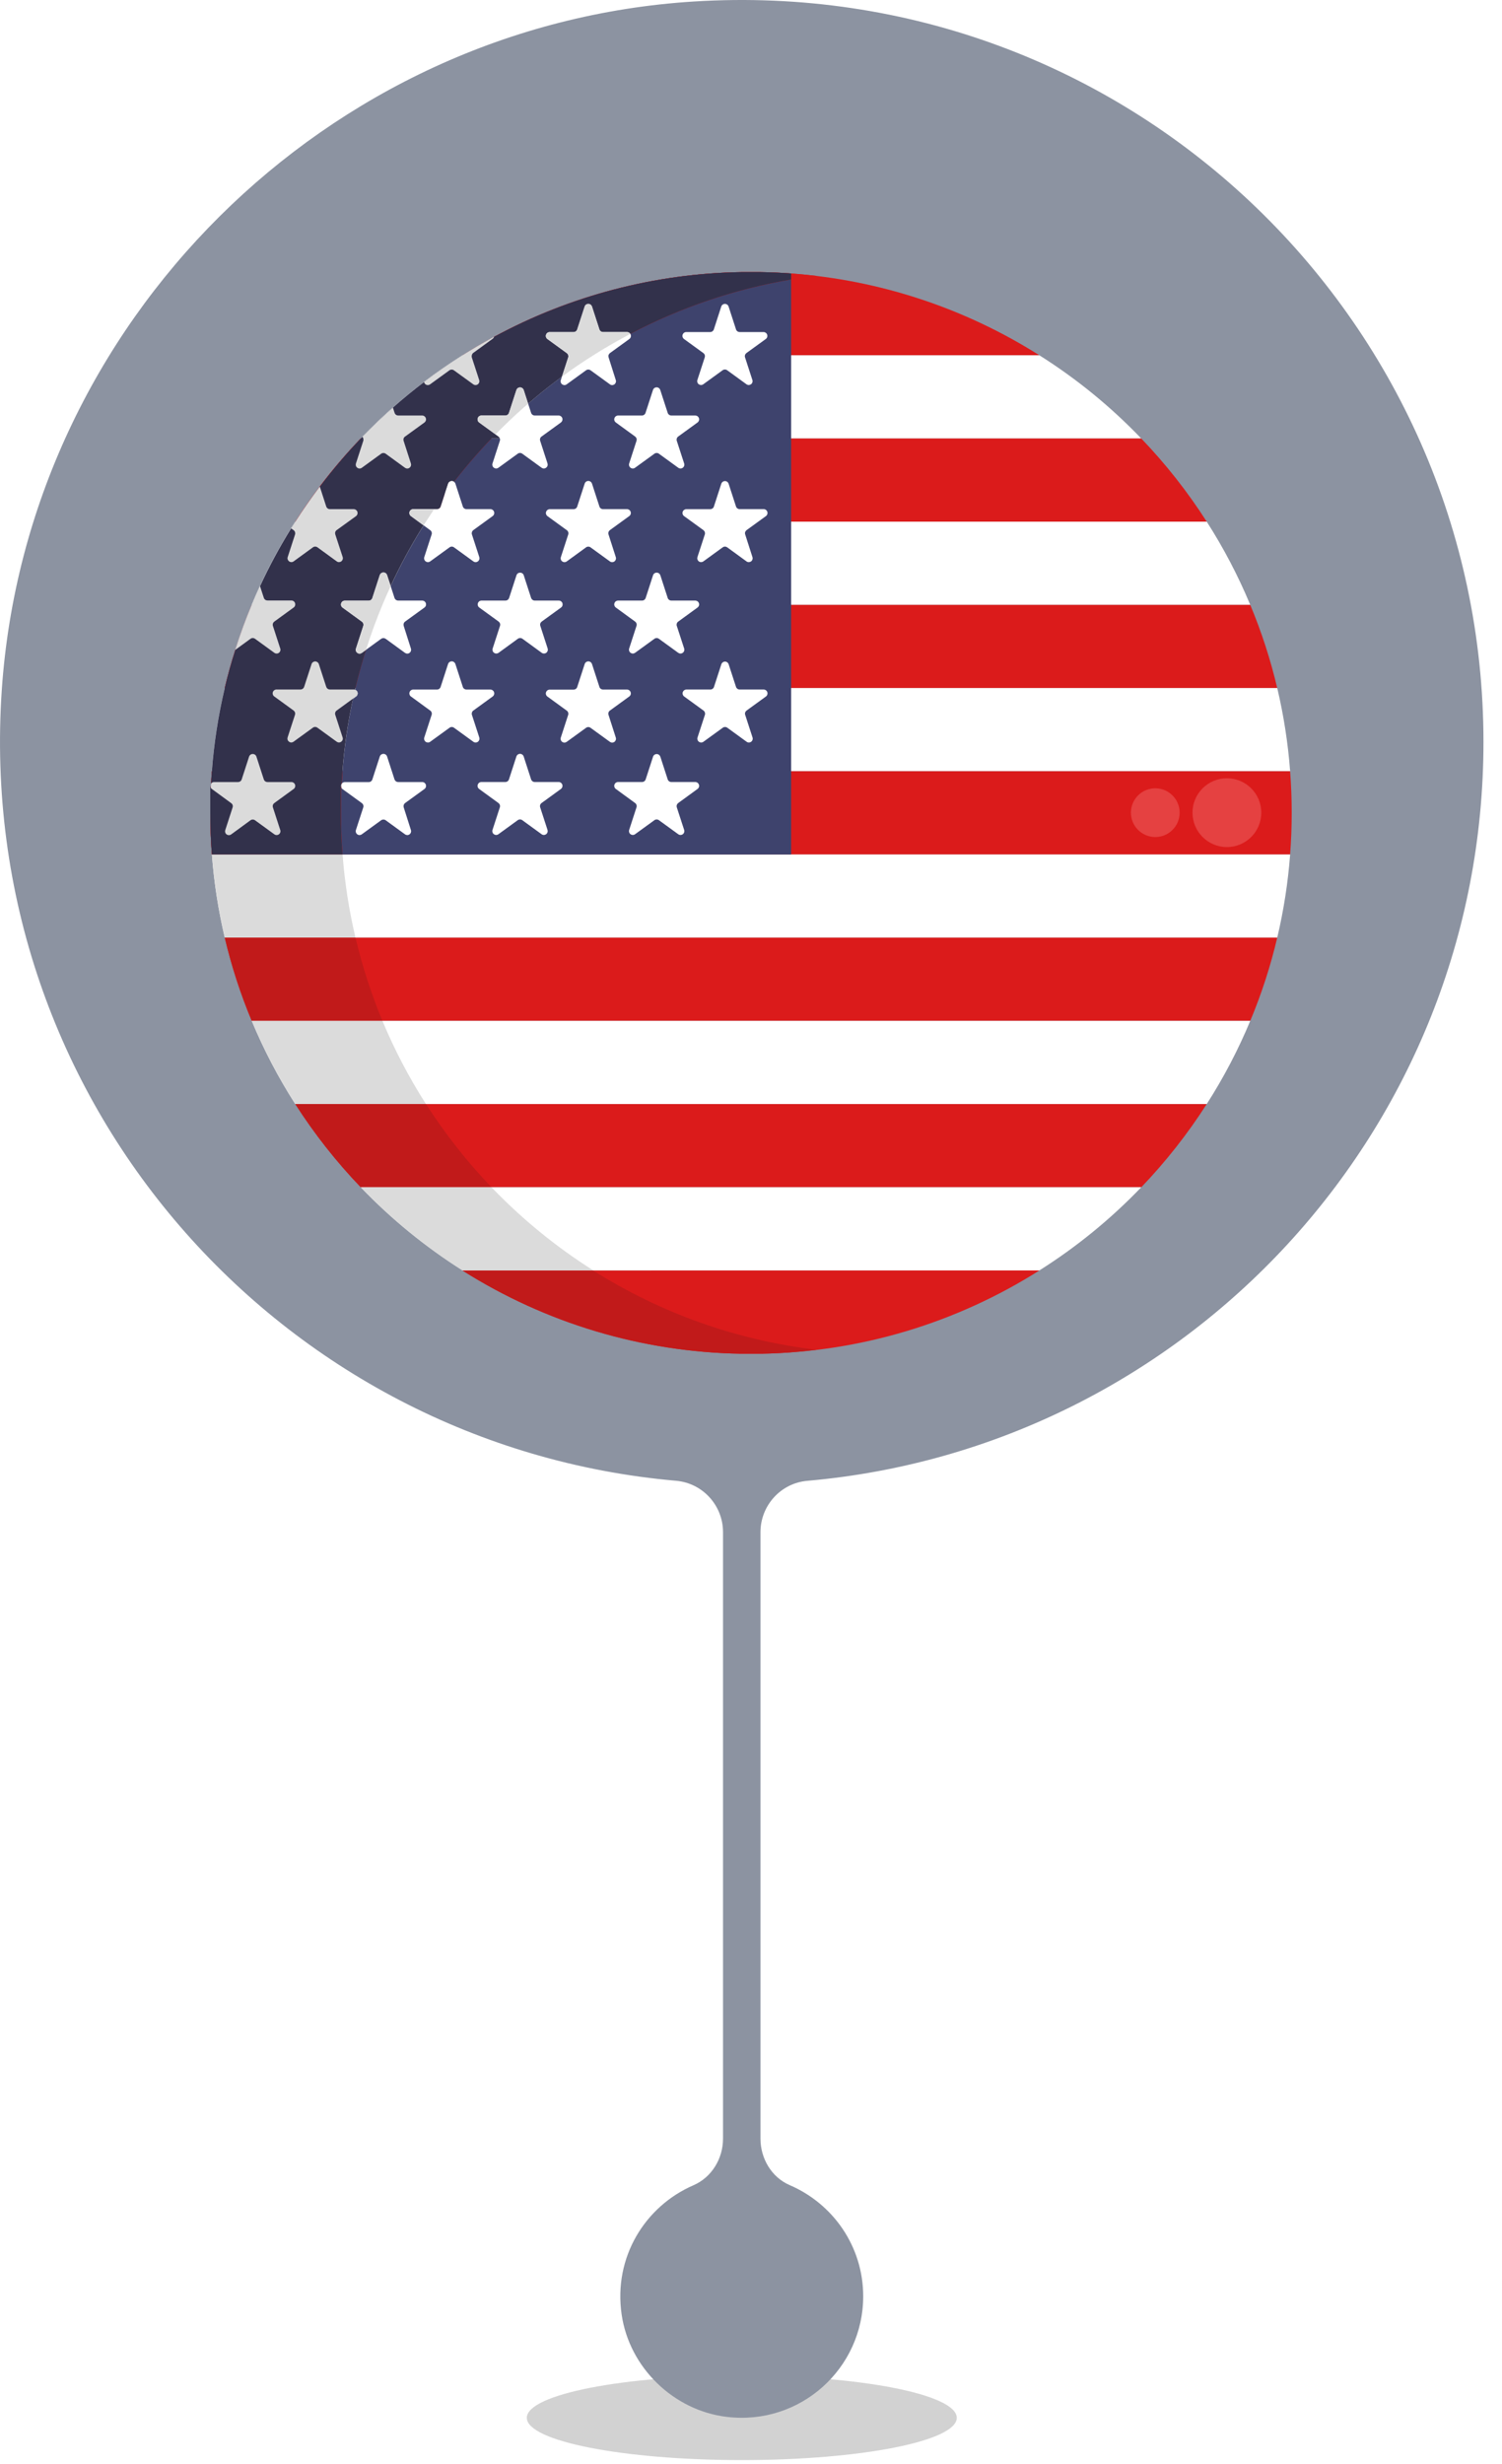 <svg width="50" height="82" viewBox="0 0 50 82" fill="none" xmlns="http://www.w3.org/2000/svg">
<path opacity="0.2" d="M31.85 80.463C31.85 81.24 28.645 81.87 24.693 81.87C20.74 81.87 17.537 81.239 17.537 80.463C17.537 79.685 20.741 79.055 24.693 79.055C28.645 79.055 31.85 79.685 31.85 80.463Z" fill="#212121"/>
<path d="M26.87 49.281C39.486 48.177 49.383 37.594 49.383 24.692C49.383 10.527 37.456 -0.851 23.098 0.05C10.869 0.817 0.898 10.727 0.06 22.952C-0.877 36.628 9.332 48.124 22.507 49.279C23.393 49.357 24.069 50.102 24.069 50.991V71.17C24.069 71.836 23.694 72.46 23.082 72.725C21.48 73.419 20.414 75.113 20.694 77.028C20.951 78.793 22.424 80.221 24.195 80.432C26.65 80.725 28.735 78.815 28.735 76.42C28.735 74.757 27.727 73.338 26.291 72.721C25.683 72.46 25.315 71.832 25.315 71.17V50.993C25.315 50.106 25.988 49.358 26.87 49.281Z" fill="#8C93A1"/>
<g filter="url(#filter0_d_307_101649)">
<path d="M34.6 9.769H15.399C15.742 9.552 16.092 9.347 16.45 9.154C18.983 7.783 21.81 7.044 24.69 7H25.31C25.655 7.005 25.996 7.021 26.336 7.046C29.273 7.259 32.112 8.195 34.6 9.769Z" fill="#DB1B1B"/>
<path d="M37.991 12.538H12.009C12.026 12.519 12.043 12.502 12.061 12.484C12.389 12.146 12.728 11.822 13.077 11.511C13.413 11.214 13.76 10.93 14.118 10.657C14.532 10.343 14.962 10.046 15.399 9.769H34.6C35.839 10.55 36.978 11.48 37.991 12.538Z" fill="white"/>
<path d="M40.171 15.306H9.829C10.085 14.905 10.357 14.514 10.644 14.137C11.068 13.578 11.524 13.044 12.009 12.537H37.991C38.806 13.387 39.536 14.314 40.171 15.306Z" fill="#DB1B1B"/>
<path d="M41.62 18.075H8.38C8.467 17.864 8.558 17.657 8.654 17.45C8.96 16.789 9.306 16.146 9.69 15.526C9.736 15.456 9.782 15.38 9.831 15.306H40.171C40.734 16.185 41.219 17.111 41.62 18.075Z" fill="white"/>
<path d="M42.518 20.843H7.482C7.583 20.414 7.7 19.992 7.834 19.578C7.995 19.066 8.177 18.565 8.382 18.076H41.62C41.995 18.972 42.295 19.898 42.518 20.843Z" fill="#DB1B1B"/>
<path d="M42.947 23.612H7.053C7.123 22.679 7.267 21.753 7.482 20.843H42.518C42.733 21.753 42.877 22.679 42.947 23.612Z" fill="white"/>
<path d="M43 24.996C43 25.462 42.982 25.923 42.947 26.381H7.053C7.018 25.923 7 25.462 7 24.996V24.099C7 24.123 7.007 24.146 7.019 24.166C7.019 24.117 7.023 24.069 7.026 24.021C7.033 23.884 7.042 23.748 7.053 23.612H42.947C42.982 24.069 43 24.53 43 24.996Z" fill="#DB1B1B"/>
<path d="M42.947 26.381C42.877 27.314 42.733 28.239 42.518 29.15H7.482C7.267 28.239 7.123 27.314 7.053 26.381H42.947Z" fill="white"/>
<path d="M42.518 29.15C42.295 30.096 41.995 31.022 41.62 31.918H8.38C8.005 31.022 7.705 30.096 7.482 29.15H42.518Z" fill="#DB1B1B"/>
<path d="M41.62 31.918C41.219 32.882 40.734 33.808 40.171 34.687H9.829C9.266 33.808 8.781 32.882 8.38 31.918H41.62Z" fill="white"/>
<path d="M40.171 34.687C39.536 35.679 38.806 36.606 37.992 37.456H12.009C11.194 36.606 10.464 35.679 9.829 34.687H40.171Z" fill="#DB1B1B"/>
<path d="M37.991 37.456C36.977 38.512 35.839 39.442 34.6 40.224H15.399C14.161 39.442 13.023 38.512 12.009 37.456H37.991Z" fill="white"/>
<path d="M34.6 40.225C31.83 41.979 28.63 42.938 25.352 42.996H24.648C21.369 42.939 18.169 41.981 15.397 40.228L34.6 40.225Z" fill="#DB1B1B"/>
<path d="M26.336 7.046V26.382H7.053C7.018 25.924 7 25.462 7 24.997V24.1C7 24.123 7.007 24.146 7.019 24.166C7.019 24.118 7.023 24.069 7.026 24.021C7.033 23.884 7.042 23.748 7.053 23.612C7.123 22.679 7.267 21.753 7.482 20.843C7.583 20.414 7.7 19.992 7.834 19.578C7.995 19.066 8.178 18.565 8.382 18.076C8.47 17.865 8.561 17.658 8.657 17.451C8.963 16.789 9.309 16.147 9.693 15.527C9.739 15.457 9.785 15.38 9.834 15.307C10.09 14.907 10.362 14.516 10.649 14.138C11.071 13.579 11.525 13.044 12.009 12.538C12.026 12.52 12.043 12.502 12.061 12.484C12.389 12.146 12.728 11.822 13.077 11.511C13.413 11.214 13.76 10.93 14.118 10.657C14.532 10.343 14.962 10.046 15.399 9.769C15.742 9.552 16.092 9.347 16.45 9.154C18.983 7.783 21.81 7.044 24.69 7H25.31C25.655 7.005 25.996 7.021 26.336 7.046Z" fill="#3E436D"/>
<path d="M24.255 8.149L24.501 8.907C24.509 8.932 24.525 8.955 24.547 8.971C24.569 8.987 24.595 8.995 24.622 8.995H25.422C25.448 8.996 25.474 9.006 25.495 9.022C25.516 9.038 25.532 9.061 25.539 9.086C25.547 9.111 25.547 9.139 25.538 9.164C25.53 9.189 25.514 9.211 25.492 9.227L24.847 9.695C24.826 9.711 24.81 9.733 24.802 9.758C24.793 9.783 24.793 9.81 24.801 9.836L25.047 10.594C25.055 10.619 25.054 10.646 25.045 10.671C25.037 10.697 25.02 10.719 24.999 10.734C24.977 10.749 24.951 10.758 24.924 10.758C24.898 10.758 24.872 10.75 24.85 10.734L24.206 10.266C24.184 10.25 24.158 10.242 24.131 10.242C24.104 10.242 24.078 10.25 24.056 10.266L23.411 10.734C23.389 10.75 23.363 10.758 23.337 10.758C23.31 10.758 23.284 10.749 23.262 10.734C23.241 10.719 23.224 10.697 23.216 10.671C23.207 10.646 23.206 10.619 23.214 10.594L23.461 9.836C23.468 9.81 23.468 9.783 23.46 9.758C23.452 9.733 23.436 9.711 23.414 9.695L22.77 9.227C22.748 9.211 22.732 9.188 22.723 9.163C22.715 9.137 22.715 9.109 22.723 9.084C22.732 9.058 22.748 9.036 22.77 9.02C22.792 9.004 22.818 8.995 22.845 8.995H23.642C23.669 8.995 23.695 8.987 23.717 8.971C23.738 8.955 23.755 8.932 23.763 8.907L24.009 8.149C24.017 8.123 24.033 8.1 24.055 8.083C24.078 8.067 24.104 8.058 24.132 8.058C24.16 8.058 24.186 8.067 24.209 8.083C24.231 8.1 24.247 8.123 24.255 8.149Z" fill="white"/>
<path d="M15.706 9.769C15.7 9.792 15.7 9.816 15.706 9.839L15.953 10.596C15.96 10.621 15.96 10.648 15.951 10.674C15.943 10.699 15.926 10.721 15.905 10.736C15.883 10.752 15.857 10.76 15.83 10.76C15.804 10.76 15.778 10.752 15.756 10.736L15.111 10.269C15.089 10.253 15.063 10.245 15.036 10.245C15.009 10.245 14.983 10.253 14.961 10.269L14.317 10.736C14.299 10.749 14.279 10.757 14.257 10.76C14.236 10.763 14.214 10.76 14.194 10.752C14.173 10.744 14.156 10.731 14.142 10.714C14.128 10.697 14.119 10.677 14.116 10.655C14.529 10.342 14.959 10.044 15.397 9.767C15.739 9.551 16.09 9.346 16.447 9.152C16.439 9.181 16.422 9.205 16.397 9.222L15.752 9.691C15.728 9.71 15.712 9.738 15.706 9.769Z" fill="white"/>
<path d="M24.255 14.043L24.501 14.801C24.509 14.826 24.525 14.849 24.547 14.864C24.569 14.88 24.595 14.889 24.622 14.889H25.422C25.449 14.889 25.475 14.897 25.497 14.913C25.519 14.929 25.535 14.951 25.543 14.977C25.552 15.002 25.552 15.03 25.543 15.056C25.535 15.082 25.519 15.104 25.497 15.12L24.852 15.588C24.831 15.604 24.815 15.626 24.806 15.651C24.798 15.676 24.798 15.703 24.806 15.729L25.049 16.488C25.057 16.514 25.056 16.541 25.047 16.566C25.039 16.591 25.023 16.613 25.001 16.629C24.979 16.644 24.953 16.652 24.927 16.652C24.9 16.652 24.874 16.644 24.852 16.629L24.208 16.16C24.186 16.145 24.16 16.136 24.133 16.136C24.106 16.136 24.08 16.145 24.058 16.16L23.413 16.629C23.391 16.644 23.365 16.652 23.339 16.652C23.312 16.652 23.286 16.644 23.265 16.629C23.243 16.613 23.227 16.591 23.218 16.566C23.209 16.541 23.209 16.514 23.216 16.488L23.463 15.73C23.471 15.705 23.47 15.678 23.462 15.652C23.454 15.627 23.438 15.605 23.417 15.589L22.772 15.121C22.75 15.105 22.734 15.083 22.726 15.057C22.717 15.032 22.717 15.004 22.726 14.978C22.734 14.953 22.75 14.93 22.772 14.914C22.794 14.899 22.82 14.89 22.847 14.89H23.644C23.671 14.89 23.697 14.881 23.719 14.866C23.741 14.85 23.757 14.828 23.765 14.802L24.011 14.044C24.02 14.018 24.036 13.996 24.058 13.98C24.079 13.964 24.105 13.955 24.133 13.955C24.16 13.955 24.186 13.963 24.208 13.979C24.23 13.995 24.246 14.017 24.255 14.043Z" fill="white"/>
<path d="M19.708 14.043L19.954 14.801C19.962 14.827 19.978 14.849 20 14.865C20.022 14.881 20.048 14.889 20.075 14.889H20.872C20.899 14.889 20.925 14.898 20.947 14.913C20.969 14.929 20.985 14.952 20.993 14.977C21.002 15.003 21.002 15.031 20.994 15.056C20.985 15.082 20.969 15.104 20.947 15.12L20.302 15.588C20.281 15.604 20.265 15.626 20.257 15.651C20.248 15.677 20.248 15.704 20.256 15.729L20.5 16.488C20.508 16.514 20.508 16.541 20.499 16.567C20.49 16.592 20.474 16.614 20.453 16.629C20.431 16.645 20.405 16.653 20.378 16.653C20.351 16.653 20.325 16.645 20.304 16.629L19.659 16.161C19.637 16.145 19.611 16.137 19.584 16.137C19.557 16.137 19.53 16.145 19.509 16.161L18.866 16.629C18.844 16.645 18.818 16.653 18.792 16.653C18.765 16.653 18.739 16.645 18.717 16.629C18.695 16.614 18.679 16.592 18.671 16.567C18.662 16.541 18.662 16.514 18.67 16.488L18.916 15.731C18.924 15.705 18.924 15.678 18.915 15.653C18.907 15.628 18.891 15.606 18.869 15.59L18.225 15.122C18.203 15.106 18.187 15.083 18.178 15.058C18.17 15.032 18.17 15.004 18.178 14.979C18.187 14.953 18.203 14.931 18.225 14.915C18.247 14.899 18.273 14.89 18.3 14.89H19.094C19.121 14.89 19.147 14.882 19.169 14.866C19.191 14.85 19.207 14.828 19.215 14.802L19.462 14.044C19.469 14.018 19.485 13.994 19.507 13.977C19.529 13.96 19.556 13.951 19.584 13.951C19.612 13.951 19.639 13.96 19.661 13.976C19.683 13.993 19.7 14.016 19.708 14.043Z" fill="white"/>
<path d="M11.852 15.121L11.596 15.306L11.207 15.587C11.185 15.603 11.169 15.625 11.161 15.65C11.153 15.675 11.153 15.702 11.16 15.728L11.409 16.488C11.416 16.514 11.415 16.541 11.406 16.566C11.397 16.591 11.381 16.613 11.36 16.628C11.338 16.643 11.312 16.652 11.286 16.652C11.259 16.652 11.233 16.644 11.212 16.629L10.568 16.16C10.546 16.144 10.519 16.136 10.492 16.136C10.465 16.136 10.439 16.144 10.417 16.16L9.772 16.629C9.751 16.644 9.725 16.652 9.698 16.652C9.672 16.652 9.646 16.643 9.625 16.628C9.603 16.613 9.587 16.591 9.578 16.566C9.569 16.541 9.568 16.514 9.576 16.488L9.822 15.731C9.83 15.706 9.829 15.679 9.821 15.654C9.813 15.629 9.797 15.607 9.776 15.591L9.69 15.528C9.736 15.458 9.782 15.382 9.831 15.308C10.087 14.908 10.36 14.517 10.646 14.139L10.86 14.801C10.868 14.827 10.885 14.849 10.907 14.865C10.928 14.881 10.955 14.89 10.982 14.89H11.781C11.808 14.891 11.833 14.901 11.854 14.917C11.874 14.933 11.89 14.955 11.897 14.981C11.905 15.006 11.905 15.033 11.897 15.058C11.888 15.083 11.873 15.105 11.852 15.121Z" fill="white"/>
<path d="M24.255 20.047L24.501 20.805C24.509 20.83 24.526 20.852 24.547 20.868C24.569 20.884 24.596 20.892 24.622 20.892H25.422C25.449 20.892 25.475 20.901 25.497 20.917C25.519 20.933 25.535 20.955 25.543 20.981C25.552 21.006 25.552 21.034 25.543 21.06C25.535 21.085 25.519 21.108 25.497 21.124L24.852 21.592C24.831 21.608 24.815 21.63 24.806 21.655C24.798 21.68 24.798 21.707 24.806 21.733L25.052 22.491C25.06 22.516 25.059 22.543 25.05 22.569C25.042 22.594 25.025 22.616 25.004 22.631C24.982 22.647 24.956 22.655 24.929 22.655C24.903 22.655 24.877 22.647 24.855 22.631L24.211 22.163C24.189 22.147 24.163 22.139 24.136 22.139C24.109 22.139 24.082 22.147 24.061 22.163L23.416 22.631C23.394 22.647 23.368 22.655 23.341 22.655C23.315 22.655 23.289 22.647 23.267 22.631C23.246 22.616 23.229 22.594 23.221 22.569C23.212 22.543 23.211 22.516 23.219 22.491L23.466 21.733C23.474 21.707 23.473 21.68 23.465 21.655C23.456 21.63 23.441 21.608 23.419 21.592L22.775 21.124C22.753 21.108 22.737 21.085 22.728 21.06C22.72 21.034 22.72 21.006 22.728 20.981C22.737 20.955 22.753 20.933 22.775 20.917C22.797 20.901 22.823 20.892 22.85 20.892H23.646C23.673 20.892 23.7 20.884 23.721 20.868C23.743 20.852 23.76 20.83 23.768 20.805L24.014 20.047C24.023 20.022 24.04 20.001 24.061 19.985C24.083 19.971 24.108 19.962 24.134 19.962C24.161 19.962 24.186 19.971 24.208 19.985C24.229 20.001 24.246 20.022 24.255 20.047Z" fill="white"/>
<path d="M19.708 20.047L19.954 20.805C19.962 20.831 19.978 20.853 20 20.869C20.022 20.884 20.048 20.893 20.075 20.893H20.872C20.899 20.893 20.925 20.902 20.947 20.918C20.969 20.933 20.985 20.956 20.993 20.981C21.002 21.007 21.002 21.035 20.994 21.06C20.985 21.086 20.969 21.108 20.947 21.124L20.302 21.593C20.281 21.608 20.265 21.63 20.257 21.655C20.248 21.681 20.248 21.708 20.256 21.733L20.5 22.493C20.508 22.519 20.508 22.546 20.499 22.571C20.49 22.597 20.474 22.619 20.453 22.634C20.431 22.65 20.405 22.658 20.378 22.658C20.351 22.658 20.325 22.649 20.304 22.634L19.659 22.166C19.637 22.15 19.611 22.141 19.584 22.141C19.557 22.141 19.53 22.15 19.509 22.166L18.864 22.634C18.842 22.649 18.816 22.658 18.79 22.658C18.763 22.658 18.737 22.65 18.715 22.634C18.693 22.619 18.677 22.597 18.669 22.571C18.66 22.546 18.66 22.519 18.668 22.493L18.914 21.735C18.922 21.71 18.921 21.683 18.913 21.658C18.905 21.632 18.889 21.61 18.867 21.595L18.223 21.126C18.201 21.11 18.185 21.088 18.176 21.062C18.168 21.037 18.168 21.009 18.176 20.983C18.185 20.958 18.201 20.935 18.223 20.92C18.244 20.904 18.271 20.895 18.298 20.895H19.094C19.121 20.895 19.147 20.887 19.169 20.871C19.191 20.855 19.207 20.833 19.215 20.807L19.462 20.049C19.469 20.022 19.485 19.999 19.507 19.982C19.529 19.965 19.556 19.956 19.584 19.955C19.611 19.955 19.639 19.964 19.661 19.98C19.683 19.997 19.7 20.02 19.708 20.047Z" fill="white"/>
<path d="M15.161 20.047L15.407 20.805C15.415 20.831 15.431 20.853 15.453 20.869C15.475 20.884 15.501 20.893 15.528 20.893H16.325C16.352 20.893 16.378 20.902 16.4 20.918C16.422 20.933 16.438 20.956 16.446 20.981C16.455 21.007 16.455 21.035 16.446 21.06C16.438 21.086 16.422 21.108 16.4 21.124L15.755 21.593C15.734 21.608 15.718 21.63 15.71 21.656C15.702 21.681 15.701 21.708 15.709 21.733L15.956 22.491C15.963 22.517 15.963 22.544 15.954 22.569C15.945 22.594 15.929 22.616 15.907 22.632C15.886 22.647 15.86 22.655 15.833 22.655C15.806 22.656 15.78 22.647 15.759 22.632L15.114 22.164C15.092 22.148 15.066 22.139 15.039 22.139C15.012 22.139 14.986 22.148 14.964 22.164L14.319 22.632C14.298 22.647 14.272 22.656 14.245 22.655C14.219 22.655 14.193 22.647 14.171 22.632C14.149 22.616 14.133 22.594 14.124 22.569C14.116 22.544 14.115 22.517 14.123 22.491L14.369 21.733C14.377 21.708 14.377 21.681 14.368 21.655C14.36 21.63 14.344 21.608 14.322 21.593L13.68 21.124C13.658 21.109 13.642 21.087 13.634 21.061C13.625 21.036 13.625 21.009 13.633 20.984C13.64 20.958 13.656 20.936 13.677 20.92C13.698 20.903 13.723 20.894 13.75 20.893H14.547C14.574 20.893 14.6 20.885 14.622 20.869C14.643 20.853 14.66 20.831 14.668 20.805L14.914 20.047C14.922 20.02 14.938 19.997 14.96 19.98C14.983 19.963 15.01 19.954 15.037 19.954C15.065 19.954 15.092 19.963 15.114 19.98C15.137 19.997 15.153 20.02 15.161 20.047Z" fill="white"/>
<path d="M10.614 20.047L10.86 20.805C10.869 20.831 10.885 20.853 10.907 20.869C10.929 20.884 10.955 20.893 10.982 20.893H11.781C11.808 20.894 11.833 20.903 11.854 20.919C11.876 20.936 11.891 20.958 11.899 20.983C11.906 21.009 11.906 21.036 11.898 21.061C11.889 21.087 11.873 21.108 11.852 21.124L11.207 21.592C11.185 21.608 11.169 21.63 11.161 21.655C11.152 21.68 11.152 21.708 11.16 21.733L11.406 22.491C11.414 22.517 11.414 22.544 11.405 22.569C11.396 22.594 11.38 22.616 11.358 22.631C11.336 22.647 11.31 22.655 11.284 22.655C11.257 22.655 11.231 22.647 11.21 22.632L10.566 22.163C10.544 22.148 10.517 22.139 10.49 22.139C10.463 22.139 10.437 22.148 10.415 22.163L9.77 22.632C9.749 22.647 9.723 22.655 9.696 22.655C9.669 22.655 9.643 22.647 9.622 22.631C9.6 22.616 9.584 22.594 9.575 22.569C9.566 22.544 9.566 22.517 9.573 22.491L9.82 21.733C9.828 21.708 9.828 21.681 9.819 21.655C9.811 21.63 9.795 21.608 9.774 21.592L9.129 21.124C9.107 21.108 9.091 21.086 9.083 21.06C9.074 21.035 9.074 21.007 9.083 20.981C9.091 20.956 9.107 20.933 9.129 20.917C9.151 20.901 9.177 20.893 9.204 20.893H10.003C10.03 20.893 10.056 20.884 10.078 20.868C10.1 20.853 10.116 20.831 10.125 20.805L10.371 20.047C10.379 20.021 10.395 19.999 10.417 19.983C10.439 19.967 10.465 19.959 10.492 19.959C10.519 19.959 10.546 19.967 10.568 19.983C10.589 19.999 10.606 20.021 10.614 20.047Z" fill="white"/>
<path d="M21.981 10.928L22.227 11.685C22.235 11.711 22.252 11.733 22.273 11.749C22.295 11.765 22.322 11.773 22.349 11.773H23.145C23.172 11.773 23.198 11.782 23.22 11.798C23.242 11.814 23.258 11.836 23.267 11.862C23.275 11.887 23.275 11.915 23.267 11.941C23.258 11.966 23.242 11.989 23.22 12.005L22.576 12.473C22.554 12.489 22.538 12.511 22.53 12.536C22.522 12.561 22.521 12.588 22.529 12.614L22.776 13.372C22.784 13.397 22.783 13.424 22.774 13.45C22.766 13.475 22.749 13.497 22.728 13.512C22.706 13.528 22.68 13.536 22.654 13.536C22.627 13.536 22.601 13.528 22.579 13.512L21.934 13.044C21.913 13.028 21.886 13.02 21.86 13.02C21.833 13.02 21.806 13.028 21.785 13.044L21.14 13.512C21.118 13.528 21.092 13.536 21.066 13.536C21.039 13.536 21.013 13.528 20.991 13.512C20.97 13.497 20.953 13.475 20.945 13.45C20.936 13.424 20.935 13.397 20.943 13.372L21.189 12.614C21.197 12.588 21.197 12.561 21.189 12.536C21.18 12.511 21.164 12.489 21.143 12.473L20.5 12.005C20.479 11.989 20.462 11.967 20.454 11.942C20.445 11.917 20.445 11.889 20.453 11.864C20.461 11.839 20.476 11.816 20.497 11.8C20.518 11.784 20.544 11.774 20.57 11.773H21.367C21.394 11.774 21.42 11.765 21.442 11.749C21.464 11.733 21.48 11.711 21.489 11.685L21.735 10.928C21.742 10.901 21.759 10.877 21.781 10.861C21.803 10.844 21.83 10.835 21.858 10.835C21.886 10.835 21.913 10.844 21.935 10.861C21.957 10.877 21.973 10.901 21.981 10.928Z" fill="white"/>
<path d="M13.436 12.537C13.428 12.563 13.428 12.59 13.436 12.616L13.68 13.373C13.687 13.399 13.686 13.426 13.678 13.451C13.669 13.476 13.653 13.498 13.631 13.513C13.61 13.528 13.584 13.537 13.558 13.537C13.531 13.537 13.505 13.529 13.483 13.514L12.839 13.045C12.817 13.029 12.79 13.021 12.764 13.021C12.736 13.021 12.71 13.029 12.688 13.045L12.043 13.514C12.022 13.529 11.996 13.537 11.969 13.537C11.943 13.537 11.917 13.528 11.896 13.513C11.874 13.498 11.858 13.476 11.849 13.451C11.841 13.426 11.84 13.399 11.847 13.373L12.093 12.616C12.101 12.59 12.101 12.563 12.093 12.537C12.089 12.516 12.078 12.496 12.062 12.48C12.391 12.143 12.729 11.819 13.079 11.508L13.135 11.681C13.143 11.708 13.159 11.731 13.181 11.748C13.203 11.764 13.23 11.773 13.258 11.773H14.055C14.081 11.773 14.108 11.782 14.129 11.798C14.151 11.814 14.167 11.836 14.175 11.862C14.184 11.887 14.184 11.915 14.176 11.941C14.167 11.966 14.151 11.989 14.13 12.005L13.485 12.473C13.462 12.488 13.444 12.511 13.436 12.537Z" fill="white"/>
<path d="M9.827 18.075C9.825 18.092 9.82 18.109 9.811 18.125C9.802 18.14 9.79 18.153 9.775 18.163L9.13 18.632C9.109 18.648 9.093 18.67 9.085 18.695C9.077 18.72 9.076 18.747 9.084 18.772L9.33 19.53C9.338 19.556 9.338 19.583 9.329 19.608C9.321 19.634 9.304 19.656 9.283 19.671C9.261 19.687 9.235 19.695 9.208 19.695C9.182 19.695 9.156 19.687 9.134 19.671L8.489 19.203C8.468 19.187 8.441 19.178 8.414 19.178C8.387 19.178 8.36 19.187 8.339 19.203L7.831 19.573C7.992 19.061 8.175 18.56 8.38 18.071C8.467 17.86 8.558 17.653 8.654 17.446L8.782 17.839C8.79 17.865 8.806 17.888 8.828 17.904C8.85 17.92 8.876 17.928 8.903 17.929H9.7C9.718 17.928 9.737 17.932 9.753 17.94C9.77 17.948 9.785 17.959 9.797 17.973C9.809 17.986 9.818 18.003 9.823 18.02C9.829 18.038 9.83 18.057 9.827 18.075Z" fill="white"/>
<path d="M21.981 17.086L22.227 17.844C22.235 17.87 22.252 17.892 22.274 17.908C22.295 17.923 22.322 17.932 22.349 17.932H23.145C23.172 17.932 23.198 17.941 23.22 17.956C23.242 17.972 23.258 17.995 23.267 18.02C23.275 18.046 23.275 18.074 23.267 18.099C23.258 18.125 23.242 18.147 23.22 18.163L22.576 18.632C22.554 18.647 22.538 18.669 22.53 18.695C22.522 18.72 22.521 18.747 22.529 18.772L22.776 19.53C22.784 19.556 22.783 19.583 22.774 19.608C22.766 19.633 22.749 19.655 22.728 19.671C22.706 19.686 22.68 19.695 22.653 19.695C22.627 19.695 22.601 19.686 22.579 19.671L21.934 19.203C21.913 19.187 21.886 19.178 21.86 19.178C21.833 19.178 21.806 19.187 21.785 19.203L21.14 19.671C21.118 19.686 21.092 19.695 21.066 19.695C21.039 19.695 21.013 19.686 20.991 19.671C20.97 19.655 20.953 19.633 20.945 19.608C20.936 19.583 20.935 19.556 20.943 19.53L21.189 18.772C21.197 18.747 21.197 18.72 21.189 18.694C21.18 18.669 21.164 18.647 21.143 18.632L20.5 18.163C20.478 18.147 20.462 18.125 20.454 18.099C20.445 18.074 20.445 18.046 20.454 18.02C20.462 17.995 20.478 17.972 20.5 17.956C20.522 17.941 20.548 17.932 20.575 17.932H21.372C21.399 17.932 21.425 17.924 21.447 17.908C21.469 17.892 21.485 17.87 21.494 17.844L21.74 17.086C21.748 17.061 21.765 17.04 21.786 17.024C21.808 17.009 21.834 17.001 21.86 17.001C21.887 17.001 21.912 17.009 21.934 17.024C21.956 17.04 21.972 17.061 21.981 17.086Z" fill="white"/>
<path d="M17.434 17.086L17.68 17.844C17.689 17.869 17.705 17.892 17.727 17.907C17.749 17.923 17.775 17.932 17.802 17.932H18.602C18.628 17.932 18.655 17.94 18.677 17.956C18.698 17.972 18.715 17.994 18.723 18.02C18.731 18.046 18.731 18.073 18.723 18.099C18.715 18.125 18.699 18.147 18.677 18.163L18.032 18.631C18.011 18.647 17.994 18.669 17.986 18.694C17.978 18.719 17.978 18.747 17.986 18.772L18.232 19.53C18.239 19.555 18.239 19.583 18.23 19.608C18.221 19.633 18.205 19.655 18.183 19.67C18.162 19.686 18.136 19.694 18.109 19.694C18.082 19.694 18.056 19.686 18.035 19.671L17.391 19.202C17.369 19.186 17.343 19.178 17.316 19.178C17.288 19.178 17.262 19.186 17.24 19.202L16.596 19.671C16.574 19.686 16.548 19.694 16.521 19.694C16.495 19.694 16.469 19.686 16.447 19.67C16.425 19.655 16.409 19.633 16.4 19.608C16.392 19.583 16.391 19.555 16.399 19.53L16.645 18.772C16.653 18.747 16.653 18.72 16.645 18.694C16.636 18.669 16.62 18.647 16.599 18.631L15.954 18.163C15.932 18.147 15.916 18.125 15.908 18.099C15.9 18.073 15.9 18.046 15.908 18.02C15.916 17.994 15.933 17.972 15.954 17.956C15.976 17.94 16.003 17.932 16.029 17.932H16.826C16.853 17.932 16.879 17.923 16.901 17.907C16.923 17.892 16.939 17.869 16.948 17.844L17.194 17.086C17.203 17.061 17.219 17.04 17.241 17.025C17.262 17.01 17.288 17.002 17.314 17.002C17.34 17.002 17.366 17.01 17.387 17.025C17.409 17.04 17.425 17.061 17.434 17.086Z" fill="white"/>
<path d="M9.13 24.671C9.109 24.686 9.093 24.708 9.085 24.734C9.076 24.759 9.076 24.786 9.084 24.811L9.33 25.57C9.338 25.596 9.338 25.623 9.329 25.648C9.321 25.674 9.304 25.695 9.283 25.711C9.261 25.727 9.235 25.735 9.208 25.735C9.182 25.735 9.156 25.726 9.134 25.711L8.489 25.243C8.467 25.227 8.441 25.218 8.414 25.218C8.387 25.218 8.361 25.227 8.339 25.243L7.695 25.713C7.673 25.729 7.647 25.738 7.62 25.738C7.593 25.738 7.567 25.73 7.545 25.715C7.523 25.699 7.507 25.677 7.499 25.651C7.49 25.626 7.49 25.599 7.498 25.573L7.744 24.814C7.752 24.789 7.752 24.762 7.744 24.736C7.735 24.711 7.719 24.689 7.697 24.674L7.053 24.202C7.039 24.192 7.028 24.18 7.019 24.166C7.019 24.117 7.023 24.069 7.026 24.021C7.038 24.005 7.053 23.992 7.071 23.984C7.089 23.975 7.108 23.971 7.128 23.971H7.925C7.952 23.971 7.978 23.962 8 23.946C8.022 23.93 8.038 23.908 8.046 23.882L8.134 23.612L8.292 23.125C8.301 23.099 8.317 23.077 8.339 23.061C8.361 23.045 8.387 23.036 8.414 23.036C8.441 23.036 8.467 23.045 8.489 23.061C8.511 23.077 8.527 23.099 8.536 23.125L8.694 23.612L8.782 23.882C8.79 23.908 8.806 23.93 8.828 23.946C8.85 23.962 8.876 23.971 8.903 23.971H9.7C9.727 23.971 9.753 23.979 9.775 23.995C9.797 24.011 9.814 24.033 9.822 24.059C9.83 24.085 9.83 24.112 9.822 24.138C9.814 24.164 9.797 24.186 9.775 24.202L9.13 24.671Z" fill="white"/>
<path d="M21.981 23.124L22.227 23.882C22.235 23.908 22.252 23.93 22.273 23.946C22.295 23.962 22.322 23.97 22.349 23.97H23.145C23.172 23.97 23.198 23.979 23.22 23.994C23.242 24.01 23.258 24.033 23.267 24.058C23.275 24.084 23.275 24.112 23.267 24.137C23.258 24.163 23.242 24.186 23.22 24.201L22.576 24.67C22.555 24.686 22.539 24.708 22.53 24.733C22.522 24.758 22.522 24.785 22.529 24.81L22.776 25.568C22.784 25.593 22.783 25.62 22.774 25.645C22.766 25.671 22.749 25.693 22.728 25.708C22.706 25.724 22.68 25.732 22.653 25.732C22.627 25.732 22.601 25.724 22.579 25.708L21.934 25.24C21.913 25.224 21.886 25.216 21.86 25.216C21.833 25.216 21.806 25.224 21.785 25.24L21.14 25.708C21.118 25.724 21.092 25.732 21.066 25.732C21.039 25.732 21.013 25.724 20.991 25.708C20.97 25.693 20.953 25.671 20.945 25.645C20.936 25.62 20.935 25.593 20.943 25.568L21.189 24.81C21.197 24.785 21.197 24.758 21.188 24.733C21.18 24.707 21.164 24.685 21.143 24.67L20.5 24.201C20.478 24.186 20.462 24.163 20.454 24.137C20.445 24.112 20.445 24.084 20.454 24.058C20.462 24.033 20.478 24.01 20.5 23.994C20.522 23.979 20.548 23.97 20.575 23.97H21.372C21.399 23.97 21.425 23.962 21.447 23.946C21.469 23.93 21.485 23.908 21.494 23.882L21.74 23.124C21.748 23.099 21.765 23.078 21.786 23.062C21.808 23.047 21.834 23.039 21.86 23.039C21.887 23.039 21.912 23.047 21.934 23.062C21.956 23.078 21.972 23.099 21.981 23.124Z" fill="white"/>
<path d="M17.434 23.124L17.68 23.882C17.689 23.908 17.705 23.93 17.727 23.946C17.749 23.962 17.775 23.97 17.802 23.97H18.602C18.628 23.971 18.654 23.98 18.675 23.997C18.696 24.013 18.711 24.035 18.719 24.061C18.727 24.086 18.726 24.113 18.718 24.139C18.709 24.164 18.693 24.186 18.672 24.201L18.027 24.67C18.006 24.685 17.99 24.707 17.982 24.733C17.973 24.758 17.973 24.785 17.981 24.81L18.227 25.567C18.234 25.593 18.234 25.62 18.225 25.645C18.216 25.671 18.2 25.692 18.178 25.708C18.157 25.723 18.131 25.732 18.104 25.732C18.078 25.732 18.052 25.724 18.03 25.708L17.386 25.24C17.364 25.224 17.338 25.215 17.311 25.215C17.284 25.215 17.257 25.224 17.235 25.24L16.591 25.708C16.569 25.724 16.543 25.732 16.516 25.732C16.49 25.732 16.464 25.723 16.442 25.708C16.42 25.692 16.404 25.671 16.395 25.645C16.387 25.62 16.386 25.593 16.394 25.567L16.64 24.81C16.648 24.785 16.648 24.758 16.639 24.733C16.631 24.707 16.615 24.686 16.594 24.67L15.949 24.201C15.928 24.185 15.911 24.163 15.903 24.137C15.895 24.112 15.895 24.084 15.903 24.058C15.912 24.033 15.928 24.01 15.95 23.994C15.971 23.979 15.998 23.97 16.025 23.97H16.821C16.848 23.97 16.875 23.962 16.896 23.946C16.918 23.93 16.934 23.908 16.943 23.882L17.189 23.124C17.197 23.098 17.213 23.074 17.235 23.058C17.257 23.041 17.284 23.032 17.312 23.032C17.339 23.032 17.366 23.041 17.388 23.058C17.41 23.074 17.427 23.098 17.434 23.124Z" fill="white"/>
<path d="M12.887 23.125L13.133 23.883C13.142 23.909 13.159 23.931 13.181 23.947C13.203 23.963 13.23 23.971 13.258 23.971H14.054C14.081 23.971 14.108 23.979 14.13 23.995C14.151 24.011 14.168 24.033 14.176 24.059C14.184 24.085 14.184 24.112 14.176 24.138C14.168 24.163 14.152 24.186 14.13 24.202L13.485 24.67C13.464 24.686 13.448 24.708 13.439 24.733C13.431 24.758 13.431 24.785 13.438 24.811L13.68 25.571C13.688 25.596 13.687 25.624 13.679 25.649C13.67 25.674 13.654 25.696 13.632 25.712C13.611 25.727 13.585 25.736 13.558 25.736C13.531 25.735 13.505 25.727 13.483 25.711L12.839 25.243C12.817 25.227 12.79 25.219 12.764 25.219C12.736 25.219 12.71 25.227 12.688 25.243L12.043 25.711C12.022 25.727 11.996 25.735 11.969 25.736C11.943 25.736 11.916 25.727 11.895 25.712C11.873 25.696 11.857 25.674 11.848 25.649C11.84 25.624 11.839 25.596 11.847 25.571L12.093 24.814C12.101 24.788 12.101 24.761 12.092 24.736C12.084 24.711 12.068 24.689 12.047 24.673L11.402 24.205C11.38 24.189 11.364 24.166 11.356 24.141C11.348 24.115 11.348 24.087 11.356 24.062C11.364 24.036 11.381 24.014 11.402 23.998C11.424 23.982 11.45 23.973 11.477 23.973H12.273C12.3 23.973 12.327 23.965 12.349 23.949C12.37 23.933 12.387 23.911 12.395 23.885L12.641 23.128C12.649 23.101 12.664 23.077 12.686 23.06C12.708 23.043 12.735 23.034 12.763 23.033C12.791 23.033 12.818 23.042 12.841 23.058C12.863 23.075 12.879 23.098 12.887 23.125Z" fill="white"/>
<path d="M27.18 7.127C26.898 7.16 26.617 7.202 26.336 7.248C24.466 7.563 22.659 8.174 20.982 9.058C20.921 9.089 20.861 9.122 20.802 9.154C20.444 9.347 20.093 9.552 19.751 9.769H15.399C15.742 9.552 16.092 9.347 16.45 9.154C18.983 7.783 21.81 7.044 24.69 7H25.31C25.655 7.005 25.996 7.021 26.336 7.046C26.617 7.066 26.898 7.094 27.18 7.127Z" fill="#DB1B1B"/>
<path d="M19.751 9.768C19.394 9.992 19.046 10.23 18.707 10.48C18.628 10.538 18.549 10.597 18.47 10.656C18.166 10.889 17.87 11.128 17.581 11.379C17.53 11.421 17.479 11.466 17.429 11.511C17.107 11.796 16.796 12.093 16.495 12.399L16.596 12.47C16.618 12.486 16.634 12.508 16.643 12.534H12.009C12.026 12.516 12.043 12.499 12.061 12.48C12.389 12.143 12.728 11.819 13.077 11.508C13.413 11.211 13.76 10.927 14.118 10.654C14.532 10.34 14.962 10.043 15.399 9.766L19.751 9.768Z" fill="white"/>
<path d="M16.361 12.537C15.921 12.996 15.505 13.477 15.116 13.979L14.996 14.137C14.931 14.223 14.866 14.31 14.802 14.398L14.671 14.801C14.663 14.826 14.646 14.849 14.625 14.865C14.603 14.881 14.576 14.889 14.55 14.889H14.453C14.359 15.03 14.268 15.166 14.178 15.306H9.829C10.085 14.906 10.357 14.515 10.644 14.138C11.068 13.578 11.523 13.044 12.009 12.537H16.361Z" fill="#DB1B1B"/>
<path d="M14.18 15.306L14.103 15.429L14.042 15.526C13.658 16.146 13.312 16.788 13.006 17.45C12.91 17.656 12.818 17.863 12.731 18.074H8.38C8.467 17.863 8.558 17.656 8.654 17.45C8.96 16.788 9.306 16.145 9.69 15.525C9.736 15.455 9.782 15.379 9.831 15.305L14.18 15.306Z" fill="white"/>
<path d="M12.731 18.075C12.526 18.564 12.344 19.064 12.183 19.575C12.052 19.991 11.934 20.413 11.831 20.841H7.482C7.583 20.412 7.7 19.99 7.834 19.575C7.995 19.064 8.177 18.563 8.382 18.073L12.731 18.075Z" fill="#DB1B1B"/>
<path d="M11.852 21.124L11.752 21.195C11.58 21.991 11.463 22.798 11.401 23.61H7.053C7.123 22.678 7.267 21.752 7.482 20.842H11.834C11.83 20.86 11.825 20.88 11.821 20.898C11.843 20.906 11.863 20.92 11.877 20.938C11.892 20.957 11.902 20.979 11.905 21.002C11.908 21.025 11.905 21.049 11.896 21.071C11.886 21.092 11.871 21.111 11.852 21.124Z" fill="white"/>
<path d="M11.352 24.996C11.352 25.462 11.369 25.923 11.404 26.381H7.053C7.018 25.923 7 25.462 7 24.996V24.099C7 24.123 7.007 24.146 7.019 24.166C7.019 24.117 7.023 24.069 7.026 24.021C7.033 23.884 7.042 23.748 7.053 23.612H11.404C11.394 23.748 11.385 23.884 11.378 24.021C11.378 24.069 11.373 24.117 11.371 24.166C11.364 24.156 11.36 24.145 11.357 24.134C11.357 24.128 11.357 24.122 11.353 24.116C11.353 24.111 11.353 24.105 11.353 24.099L11.352 24.996Z" fill="#DB1B1B"/>
<path d="M11.834 29.15H7.482C7.267 28.239 7.123 27.314 7.053 26.381H11.404C11.475 27.314 11.618 28.239 11.834 29.15Z" fill="#DBDBDB"/>
<path d="M12.731 31.918H8.38C8.005 31.022 7.705 30.096 7.482 29.15H11.834C12.057 30.096 12.357 31.022 12.731 31.918Z" fill="#C11A1A"/>
<path d="M14.18 34.687H9.829C9.266 33.808 8.781 32.882 8.38 31.918H12.731C13.132 32.882 13.617 33.808 14.18 34.687Z" fill="#DBDBDB"/>
<path d="M16.361 37.456H12.009C11.194 36.606 10.464 35.679 9.829 34.687H14.181C14.816 35.679 15.546 36.606 16.361 37.456Z" fill="#C11A1A"/>
<path d="M19.751 40.224H15.399C14.161 39.442 13.023 38.512 12.009 37.456H16.361C17.375 38.512 18.513 39.442 19.751 40.224Z" fill="#DBDBDB"/>
<path d="M27.18 42.865C26.573 42.94 25.963 42.984 25.352 42.996H24.648C21.369 42.939 18.169 41.981 15.397 40.228H19.748C21.998 41.65 24.537 42.551 27.18 42.865Z" fill="#C11A1A"/>
<path d="M26.336 7.046V7.248C24.466 7.563 22.659 8.174 20.982 9.058C20.921 9.089 20.861 9.122 20.802 9.154C20.444 9.347 20.093 9.552 19.751 9.769C19.394 9.993 19.046 10.23 18.707 10.48C18.628 10.538 18.549 10.597 18.47 10.657C18.166 10.889 17.87 11.129 17.581 11.379C17.53 11.422 17.479 11.466 17.429 11.511C17.107 11.796 16.796 12.093 16.495 12.4L16.596 12.47C16.618 12.486 16.634 12.509 16.643 12.535H16.361C15.922 12.994 15.506 13.475 15.117 13.977L14.997 14.135C14.931 14.221 14.867 14.308 14.803 14.396L14.671 14.801C14.663 14.827 14.646 14.849 14.625 14.865C14.603 14.881 14.576 14.89 14.55 14.89H14.453C14.359 15.03 14.268 15.167 14.178 15.307L14.1 15.43L14.039 15.527C13.655 16.147 13.309 16.789 13.003 17.451C12.907 17.657 12.816 17.864 12.728 18.075C12.525 18.564 12.344 19.064 12.183 19.575C12.052 19.991 11.934 20.413 11.831 20.841C11.827 20.86 11.822 20.88 11.818 20.898C11.84 20.906 11.859 20.919 11.874 20.937C11.889 20.955 11.899 20.977 11.902 21C11.906 21.023 11.903 21.047 11.894 21.068C11.884 21.09 11.87 21.108 11.851 21.122L11.752 21.193C11.579 21.989 11.462 22.796 11.4 23.608C11.39 23.745 11.38 23.881 11.373 24.018C11.373 24.066 11.368 24.114 11.366 24.163C11.36 24.153 11.355 24.142 11.352 24.131C11.352 24.125 11.352 24.119 11.349 24.113C11.348 24.108 11.348 24.102 11.349 24.096V24.997C11.349 25.462 11.366 25.923 11.402 26.381H7.053C7.018 25.924 7 25.462 7 24.997V24.1C7 24.123 7.007 24.146 7.019 24.166C7.019 24.118 7.023 24.069 7.026 24.021C7.033 23.884 7.042 23.748 7.053 23.612C7.123 22.679 7.267 21.753 7.482 20.843C7.583 20.414 7.7 19.992 7.834 19.578C7.995 19.066 8.178 18.565 8.382 18.076C8.47 17.865 8.561 17.658 8.657 17.451C8.963 16.789 9.309 16.147 9.693 15.527C9.739 15.457 9.785 15.38 9.834 15.307C10.09 14.907 10.362 14.516 10.649 14.138C11.071 13.579 11.525 13.044 12.009 12.538C12.026 12.52 12.043 12.502 12.061 12.484C12.389 12.146 12.728 11.822 13.077 11.511C13.413 11.214 13.76 10.93 14.118 10.657C14.532 10.343 14.962 10.046 15.399 9.769C15.742 9.552 16.092 9.347 16.45 9.154C18.983 7.783 21.81 7.044 24.69 7H25.31C25.655 7.005 25.996 7.021 26.336 7.046Z" fill="#32314B"/>
<path d="M15.706 9.769C15.7 9.792 15.7 9.816 15.706 9.839L15.953 10.596C15.96 10.621 15.96 10.648 15.951 10.674C15.943 10.699 15.926 10.721 15.905 10.736C15.883 10.752 15.857 10.76 15.83 10.76C15.804 10.76 15.778 10.752 15.756 10.736L15.111 10.269C15.089 10.253 15.063 10.245 15.036 10.245C15.009 10.245 14.983 10.253 14.961 10.269L14.317 10.736C14.299 10.749 14.279 10.757 14.257 10.76C14.236 10.763 14.214 10.76 14.194 10.752C14.173 10.744 14.156 10.731 14.142 10.714C14.128 10.697 14.119 10.677 14.116 10.655C14.529 10.342 14.959 10.044 15.397 9.767C15.739 9.551 16.09 9.346 16.447 9.152C16.439 9.181 16.422 9.205 16.397 9.222L15.752 9.691C15.728 9.71 15.712 9.738 15.706 9.769Z" fill="#DBDBDB"/>
<path d="M15.116 13.98L14.996 14.137C14.931 14.224 14.866 14.31 14.802 14.398L14.917 14.047C14.923 14.027 14.934 14.009 14.948 13.994C14.962 13.979 14.98 13.968 14.999 13.961C15.019 13.955 15.04 13.953 15.06 13.956C15.08 13.96 15.1 13.968 15.116 13.98Z" fill="#DBDBDB"/>
<path d="M11.852 15.121L11.596 15.306L11.207 15.587C11.185 15.603 11.169 15.625 11.161 15.65C11.153 15.675 11.153 15.702 11.16 15.727L11.409 16.488C11.416 16.514 11.415 16.541 11.406 16.566C11.397 16.591 11.381 16.612 11.36 16.628C11.338 16.643 11.312 16.651 11.286 16.652C11.259 16.652 11.233 16.644 11.212 16.629L10.568 16.16C10.546 16.144 10.519 16.136 10.492 16.136C10.465 16.136 10.439 16.144 10.417 16.16L9.772 16.629C9.751 16.644 9.725 16.652 9.698 16.652C9.672 16.651 9.646 16.643 9.625 16.628C9.603 16.612 9.587 16.591 9.578 16.566C9.569 16.541 9.568 16.514 9.576 16.488L9.822 15.731C9.83 15.706 9.829 15.679 9.821 15.653C9.813 15.628 9.797 15.606 9.776 15.59L9.69 15.528C9.736 15.457 9.782 15.382 9.831 15.308C10.087 14.908 10.36 14.517 10.646 14.139L10.86 14.801C10.868 14.826 10.885 14.849 10.907 14.865C10.928 14.881 10.955 14.889 10.982 14.889H11.781C11.808 14.891 11.833 14.9 11.854 14.917C11.874 14.933 11.89 14.955 11.897 14.98C11.905 15.006 11.905 15.033 11.897 15.058C11.888 15.083 11.873 15.105 11.852 15.121Z" fill="#DBDBDB"/>
<path d="M11.852 21.124L11.752 21.194L11.207 21.591C11.185 21.607 11.169 21.629 11.161 21.654C11.152 21.679 11.152 21.707 11.16 21.732L11.406 22.489C11.414 22.515 11.414 22.542 11.405 22.567C11.396 22.593 11.38 22.614 11.358 22.63C11.336 22.645 11.31 22.654 11.284 22.654C11.257 22.654 11.231 22.645 11.21 22.63L10.566 22.162C10.544 22.146 10.517 22.137 10.49 22.137C10.463 22.137 10.437 22.146 10.415 22.162L9.77 22.63C9.749 22.645 9.723 22.654 9.696 22.654C9.669 22.654 9.643 22.645 9.622 22.63C9.6 22.614 9.584 22.593 9.575 22.567C9.566 22.542 9.566 22.515 9.573 22.489L9.82 21.732C9.828 21.707 9.828 21.68 9.82 21.654C9.811 21.629 9.795 21.607 9.774 21.591L9.129 21.122C9.107 21.107 9.091 21.084 9.083 21.058C9.074 21.033 9.074 21.005 9.083 20.98C9.091 20.954 9.107 20.931 9.129 20.916C9.151 20.9 9.177 20.891 9.204 20.891H10.003C10.023 20.891 10.042 20.887 10.059 20.878C10.077 20.869 10.092 20.857 10.104 20.841C10.113 20.829 10.12 20.816 10.125 20.802L10.371 20.045C10.379 20.02 10.395 19.997 10.417 19.981C10.439 19.966 10.465 19.957 10.492 19.957C10.519 19.957 10.546 19.966 10.568 19.981C10.589 19.997 10.606 20.02 10.614 20.045L10.86 20.802C10.865 20.816 10.872 20.829 10.88 20.841C10.893 20.857 10.908 20.869 10.925 20.878C10.943 20.887 10.962 20.891 10.982 20.891H11.781C11.796 20.891 11.81 20.893 11.823 20.898C11.845 20.906 11.865 20.92 11.88 20.939C11.894 20.957 11.903 20.979 11.906 21.002C11.909 21.026 11.906 21.049 11.896 21.071C11.886 21.092 11.871 21.111 11.852 21.124Z" fill="#DBDBDB"/>
<path d="M13.436 12.537C13.428 12.563 13.428 12.591 13.436 12.616L13.68 13.373C13.687 13.399 13.686 13.426 13.678 13.451C13.669 13.476 13.653 13.498 13.631 13.513C13.61 13.529 13.584 13.537 13.558 13.537C13.531 13.537 13.505 13.529 13.483 13.514L12.839 13.045C12.817 13.029 12.79 13.021 12.764 13.021C12.736 13.021 12.71 13.029 12.688 13.045L12.043 13.514C12.022 13.529 11.996 13.537 11.969 13.537C11.943 13.537 11.917 13.529 11.896 13.513C11.874 13.498 11.858 13.476 11.849 13.451C11.841 13.426 11.84 13.399 11.847 13.373L12.093 12.616C12.101 12.591 12.101 12.563 12.093 12.537C12.089 12.516 12.078 12.496 12.062 12.48C12.391 12.143 12.729 11.819 13.079 11.508L13.135 11.682C13.143 11.708 13.159 11.731 13.181 11.748C13.203 11.764 13.23 11.773 13.258 11.773H14.055C14.081 11.773 14.108 11.782 14.129 11.798C14.151 11.814 14.167 11.836 14.175 11.862C14.184 11.888 14.184 11.915 14.176 11.941C14.167 11.967 14.151 11.989 14.13 12.005L13.485 12.473C13.462 12.488 13.444 12.511 13.436 12.537Z" fill="#DBDBDB"/>
<path d="M9.827 18.075C9.825 18.092 9.82 18.109 9.811 18.125C9.802 18.14 9.79 18.153 9.775 18.163L9.13 18.632C9.109 18.648 9.093 18.67 9.085 18.695C9.077 18.72 9.076 18.747 9.084 18.772L9.33 19.53C9.338 19.556 9.338 19.583 9.329 19.608C9.321 19.634 9.304 19.656 9.283 19.671C9.261 19.687 9.235 19.695 9.208 19.695C9.182 19.695 9.156 19.687 9.134 19.671L8.489 19.203C8.468 19.187 8.441 19.178 8.414 19.178C8.387 19.178 8.36 19.187 8.339 19.203L7.831 19.573C7.992 19.061 8.175 18.56 8.38 18.071C8.467 17.86 8.558 17.653 8.654 17.446L8.782 17.839C8.79 17.865 8.806 17.888 8.828 17.904C8.85 17.92 8.876 17.928 8.903 17.929H9.7C9.718 17.928 9.737 17.932 9.753 17.94C9.77 17.948 9.785 17.959 9.797 17.973C9.809 17.986 9.818 18.003 9.823 18.02C9.829 18.038 9.83 18.057 9.827 18.075Z" fill="#DBDBDB"/>
<path d="M9.13 24.671C9.109 24.687 9.093 24.709 9.085 24.734C9.076 24.759 9.076 24.786 9.084 24.812L9.33 25.57C9.338 25.596 9.338 25.623 9.329 25.648C9.321 25.674 9.304 25.696 9.283 25.711C9.261 25.727 9.235 25.735 9.208 25.735C9.182 25.735 9.156 25.727 9.134 25.711L8.489 25.243C8.467 25.227 8.441 25.219 8.414 25.219C8.387 25.219 8.361 25.227 8.339 25.243L7.695 25.714C7.673 25.73 7.647 25.738 7.62 25.738C7.593 25.739 7.567 25.73 7.545 25.715C7.523 25.699 7.507 25.677 7.499 25.652C7.49 25.626 7.49 25.599 7.498 25.573L7.744 24.814C7.752 24.789 7.752 24.762 7.744 24.737C7.735 24.711 7.719 24.689 7.697 24.674L7.053 24.202C7.039 24.192 7.028 24.18 7.019 24.166C7.019 24.118 7.023 24.069 7.026 24.021C7.038 24.005 7.053 23.992 7.071 23.984C7.089 23.975 7.108 23.971 7.128 23.971H7.925C7.952 23.971 7.978 23.962 8 23.947C8.022 23.93 8.038 23.908 8.046 23.882L8.134 23.612L8.292 23.125C8.301 23.099 8.317 23.077 8.339 23.061C8.361 23.045 8.387 23.037 8.414 23.037C8.441 23.037 8.467 23.045 8.489 23.061C8.511 23.077 8.527 23.099 8.536 23.125L8.694 23.612L8.782 23.882C8.79 23.908 8.806 23.93 8.828 23.947C8.85 23.962 8.876 23.971 8.903 23.971H9.7C9.727 23.971 9.753 23.98 9.775 23.995C9.797 24.011 9.814 24.034 9.822 24.059C9.83 24.085 9.83 24.113 9.822 24.138C9.814 24.164 9.797 24.186 9.775 24.202L9.13 24.671Z" fill="#DBDBDB"/>
<path d="M11.352 24.1C11.352 24.071 11.361 24.044 11.378 24.021C11.378 24.069 11.373 24.117 11.371 24.166C11.364 24.156 11.36 24.145 11.357 24.134C11.357 24.128 11.357 24.122 11.353 24.117C11.352 24.111 11.352 24.105 11.352 24.1Z" fill="white"/>
<path d="M12.887 17.086L13.133 17.844C13.142 17.87 13.159 17.893 13.181 17.908C13.204 17.924 13.23 17.932 13.258 17.932H14.054C14.081 17.932 14.108 17.94 14.13 17.956C14.151 17.972 14.168 17.994 14.176 18.02C14.184 18.046 14.184 18.073 14.176 18.099C14.168 18.125 14.152 18.147 14.13 18.163L13.485 18.631C13.463 18.647 13.447 18.669 13.439 18.694C13.431 18.72 13.431 18.747 13.438 18.772L13.68 19.532C13.688 19.558 13.687 19.585 13.679 19.61C13.67 19.636 13.654 19.657 13.632 19.673C13.611 19.689 13.585 19.697 13.558 19.697C13.531 19.697 13.505 19.688 13.483 19.673L12.839 19.204C12.817 19.189 12.79 19.18 12.764 19.18C12.736 19.18 12.71 19.189 12.688 19.204L12.043 19.673C12.022 19.688 11.996 19.697 11.969 19.697C11.943 19.697 11.916 19.689 11.895 19.673C11.873 19.657 11.857 19.636 11.848 19.61C11.84 19.585 11.839 19.558 11.847 19.532L12.093 18.774C12.101 18.749 12.101 18.722 12.093 18.696C12.085 18.671 12.069 18.649 12.047 18.634L11.402 18.165C11.38 18.149 11.364 18.127 11.356 18.101C11.348 18.076 11.348 18.048 11.356 18.022C11.364 17.997 11.381 17.974 11.402 17.958C11.424 17.942 11.45 17.934 11.477 17.934H12.273C12.3 17.934 12.327 17.925 12.348 17.91C12.37 17.894 12.387 17.872 12.395 17.846L12.641 17.088C12.649 17.061 12.665 17.038 12.687 17.021C12.709 17.004 12.736 16.994 12.763 16.994C12.791 16.994 12.818 17.003 12.841 17.019C12.863 17.036 12.879 17.059 12.887 17.086Z" fill="white"/>
<path d="M13.006 17.45C12.91 17.656 12.818 17.863 12.731 18.074C12.526 18.564 12.344 19.064 12.183 19.575L12.046 19.673C12.024 19.689 11.998 19.698 11.971 19.698C11.945 19.698 11.919 19.689 11.897 19.674C11.875 19.658 11.859 19.636 11.851 19.611C11.842 19.586 11.842 19.558 11.85 19.533L12.095 18.775C12.103 18.75 12.103 18.722 12.095 18.697C12.087 18.672 12.071 18.65 12.049 18.634L11.404 18.165C11.39 18.155 11.378 18.142 11.369 18.127C11.36 18.112 11.354 18.095 11.352 18.077C11.351 18.06 11.353 18.042 11.358 18.025C11.364 18.008 11.373 17.992 11.385 17.979C11.397 17.966 11.411 17.955 11.428 17.948C11.444 17.941 11.462 17.937 11.48 17.937H12.273C12.3 17.936 12.327 17.928 12.349 17.912C12.371 17.896 12.387 17.873 12.395 17.847L12.641 17.089C12.65 17.064 12.666 17.041 12.688 17.026C12.71 17.01 12.736 17.001 12.763 17.001C12.79 17.001 12.816 17.01 12.838 17.026C12.86 17.041 12.876 17.064 12.884 17.089L13.006 17.45Z" fill="#DBDBDB"/>
<path d="M15.161 14.043L15.407 14.801C15.415 14.826 15.431 14.849 15.453 14.864C15.475 14.88 15.501 14.889 15.528 14.889H16.325C16.352 14.889 16.378 14.897 16.4 14.913C16.422 14.929 16.438 14.951 16.446 14.977C16.455 15.003 16.455 15.03 16.446 15.056C16.438 15.082 16.422 15.104 16.4 15.12L15.755 15.588C15.734 15.604 15.718 15.626 15.71 15.651C15.702 15.676 15.701 15.704 15.709 15.729L15.956 16.488C15.963 16.514 15.963 16.541 15.954 16.566C15.945 16.591 15.929 16.613 15.907 16.629C15.886 16.644 15.86 16.653 15.833 16.653C15.806 16.653 15.78 16.644 15.759 16.629L15.114 16.161C15.092 16.145 15.066 16.136 15.039 16.136C15.012 16.136 14.986 16.145 14.964 16.161L14.319 16.629C14.298 16.644 14.272 16.653 14.245 16.653C14.219 16.653 14.193 16.644 14.171 16.629C14.149 16.613 14.133 16.591 14.124 16.566C14.116 16.541 14.115 16.514 14.123 16.488L14.369 15.73C14.377 15.705 14.377 15.678 14.368 15.652C14.36 15.627 14.344 15.605 14.322 15.59L13.68 15.12C13.658 15.104 13.642 15.082 13.634 15.057C13.625 15.032 13.625 15.005 13.633 14.979C13.64 14.954 13.656 14.931 13.677 14.915C13.698 14.899 13.723 14.89 13.75 14.889H14.547C14.574 14.889 14.601 14.881 14.623 14.865C14.646 14.85 14.663 14.827 14.671 14.801L14.917 14.043C14.926 14.017 14.942 13.995 14.964 13.979C14.986 13.963 15.012 13.955 15.039 13.955C15.066 13.955 15.092 13.963 15.114 13.979C15.136 13.995 15.152 14.017 15.161 14.043Z" fill="white"/>
<path d="M13.75 14.889H14.453C14.359 15.03 14.268 15.166 14.178 15.306L14.1 15.429L13.93 15.306L13.68 15.121C13.658 15.105 13.642 15.083 13.634 15.058C13.626 15.033 13.625 15.006 13.633 14.98C13.641 14.955 13.656 14.932 13.677 14.916C13.698 14.9 13.723 14.89 13.75 14.889Z" fill="#DBDBDB"/>
<path d="M17.434 10.927L17.68 11.685C17.689 11.711 17.705 11.733 17.727 11.749C17.749 11.765 17.775 11.773 17.802 11.773H18.602C18.628 11.774 18.654 11.784 18.675 11.8C18.696 11.816 18.711 11.838 18.719 11.864C18.727 11.889 18.726 11.916 18.718 11.942C18.709 11.967 18.693 11.989 18.672 12.005L18.027 12.473C18.006 12.488 17.989 12.51 17.981 12.536C17.973 12.561 17.973 12.588 17.981 12.613L18.227 13.371C18.234 13.397 18.234 13.424 18.225 13.449C18.216 13.475 18.2 13.496 18.178 13.512C18.157 13.527 18.131 13.536 18.104 13.536C18.078 13.536 18.052 13.527 18.03 13.512L17.386 13.044C17.364 13.028 17.338 13.019 17.311 13.019C17.284 13.019 17.257 13.028 17.235 13.044L16.591 13.512C16.569 13.527 16.543 13.536 16.516 13.536C16.49 13.536 16.464 13.527 16.442 13.512C16.42 13.496 16.404 13.475 16.395 13.449C16.387 13.424 16.386 13.397 16.394 13.371L16.64 12.613C16.648 12.588 16.648 12.561 16.64 12.536C16.631 12.511 16.615 12.489 16.594 12.473L15.949 12.005C15.928 11.989 15.911 11.966 15.903 11.941C15.895 11.915 15.895 11.887 15.903 11.862C15.912 11.836 15.928 11.813 15.95 11.798C15.971 11.782 15.998 11.773 16.025 11.773H16.821C16.848 11.773 16.875 11.765 16.896 11.749C16.918 11.733 16.934 11.711 16.943 11.685L17.189 10.927C17.197 10.901 17.213 10.878 17.235 10.861C17.257 10.845 17.284 10.836 17.312 10.836C17.339 10.836 17.366 10.845 17.388 10.861C17.41 10.878 17.427 10.901 17.434 10.927Z" fill="white"/>
<path d="M17.581 11.379C17.53 11.422 17.479 11.466 17.429 11.511C17.107 11.796 16.796 12.093 16.495 12.4L15.951 12.005C15.929 11.99 15.913 11.967 15.904 11.941C15.896 11.916 15.896 11.888 15.904 11.862C15.913 11.836 15.929 11.814 15.951 11.798C15.973 11.782 15.999 11.773 16.027 11.774H16.823C16.85 11.773 16.877 11.765 16.898 11.749C16.92 11.733 16.937 11.71 16.945 11.685L17.191 10.928C17.2 10.903 17.216 10.88 17.238 10.864C17.259 10.849 17.286 10.84 17.313 10.84C17.34 10.84 17.366 10.849 17.388 10.864C17.41 10.88 17.426 10.903 17.434 10.928L17.581 11.379Z" fill="#DBDBDB"/>
<path d="M19.708 8.15L19.954 8.907C19.962 8.933 19.979 8.956 20.001 8.972C20.024 8.988 20.051 8.996 20.078 8.995H20.875C20.902 8.996 20.928 9.004 20.95 9.02C20.972 9.036 20.988 9.058 20.996 9.084C21.005 9.11 21.005 9.137 20.996 9.163C20.988 9.189 20.972 9.211 20.95 9.227L20.305 9.695C20.284 9.711 20.268 9.733 20.259 9.758C20.251 9.783 20.251 9.81 20.259 9.836L20.5 10.596C20.508 10.621 20.508 10.649 20.499 10.674C20.49 10.699 20.474 10.721 20.453 10.737C20.431 10.752 20.405 10.761 20.378 10.761C20.351 10.761 20.325 10.752 20.304 10.736L19.659 10.268C19.637 10.252 19.611 10.244 19.584 10.244C19.557 10.244 19.53 10.252 19.509 10.268L18.864 10.736C18.842 10.752 18.816 10.761 18.79 10.761C18.763 10.761 18.737 10.752 18.715 10.737C18.693 10.721 18.677 10.699 18.669 10.674C18.66 10.649 18.66 10.621 18.668 10.596L18.914 9.838C18.922 9.812 18.921 9.785 18.913 9.76C18.905 9.735 18.889 9.713 18.867 9.697L18.223 9.229C18.201 9.213 18.185 9.191 18.176 9.165C18.168 9.139 18.168 9.112 18.176 9.086C18.185 9.06 18.201 9.038 18.223 9.022C18.244 9.006 18.271 8.998 18.298 8.998H19.094C19.121 8.998 19.147 8.989 19.169 8.973C19.191 8.957 19.207 8.935 19.215 8.909L19.462 8.152C19.469 8.125 19.485 8.101 19.507 8.084C19.529 8.067 19.556 8.058 19.584 8.058C19.611 8.058 19.639 8.066 19.661 8.083C19.683 8.1 19.7 8.123 19.708 8.15Z" fill="white"/>
<path d="M20.982 9.058C20.921 9.089 20.861 9.122 20.802 9.154C20.444 9.347 20.093 9.552 19.751 9.769C19.394 9.993 19.046 10.23 18.707 10.48L18.918 9.839C18.924 9.816 18.924 9.791 18.918 9.768C18.911 9.738 18.894 9.712 18.869 9.694L18.224 9.225C18.202 9.21 18.186 9.187 18.177 9.162C18.169 9.136 18.169 9.108 18.177 9.083C18.186 9.057 18.202 9.035 18.224 9.019C18.246 9.003 18.272 8.995 18.299 8.995H19.094C19.121 8.995 19.147 8.987 19.169 8.971C19.191 8.955 19.207 8.933 19.215 8.907L19.462 8.148C19.47 8.123 19.486 8.1 19.508 8.084C19.53 8.069 19.556 8.06 19.583 8.06C19.61 8.06 19.636 8.069 19.658 8.084C19.68 8.1 19.696 8.123 19.705 8.148L19.951 8.907C19.959 8.934 19.976 8.957 19.999 8.973C20.022 8.989 20.05 8.997 20.078 8.996H20.875C20.896 8.996 20.918 9.002 20.936 9.013C20.955 9.024 20.971 9.039 20.982 9.058Z" fill="#DBDBDB"/>
<path d="M40.842 26.135C41.474 26.135 41.987 25.622 41.987 24.99C41.987 24.358 41.474 23.845 40.842 23.845C40.21 23.845 39.697 24.358 39.697 24.99C39.697 25.622 40.21 26.135 40.842 26.135Z" fill="#E54141"/>
<path d="M38.458 25.801C38.906 25.801 39.269 25.438 39.269 24.99C39.269 24.542 38.906 24.179 38.458 24.179C38.01 24.179 37.647 24.542 37.647 24.99C37.647 25.438 38.01 25.801 38.458 25.801Z" fill="#E54141"/>
</g>
<defs>
<filter id="filter0_d_307_101649" x="2.89" y="4.945" width="44.22" height="44.216" filterUnits="userSpaceOnUse" color-interpolation-filters="sRGB">
<feFlood flood-opacity="0" result="BackgroundImageFix"/>
<feColorMatrix in="SourceAlpha" type="matrix" values="0 0 0 0 0 0 0 0 0 0 0 0 0 0 0 0 0 0 127 0" result="hardAlpha"/>
<feOffset dy="2.055"/>
<feGaussianBlur stdDeviation="2.055"/>
<feComposite in2="hardAlpha" operator="out"/>
<feColorMatrix type="matrix" values="0 0 0 0 0.216 0 0 0 0 0.255 0 0 0 0 0.318 0 0 0 0.1 0"/>
<feBlend mode="normal" in2="BackgroundImageFix" result="effect1_dropShadow_307_101649"/>
<feBlend mode="normal" in="SourceGraphic" in2="effect1_dropShadow_307_101649" result="shape"/>
</filter>
</defs>
</svg>
